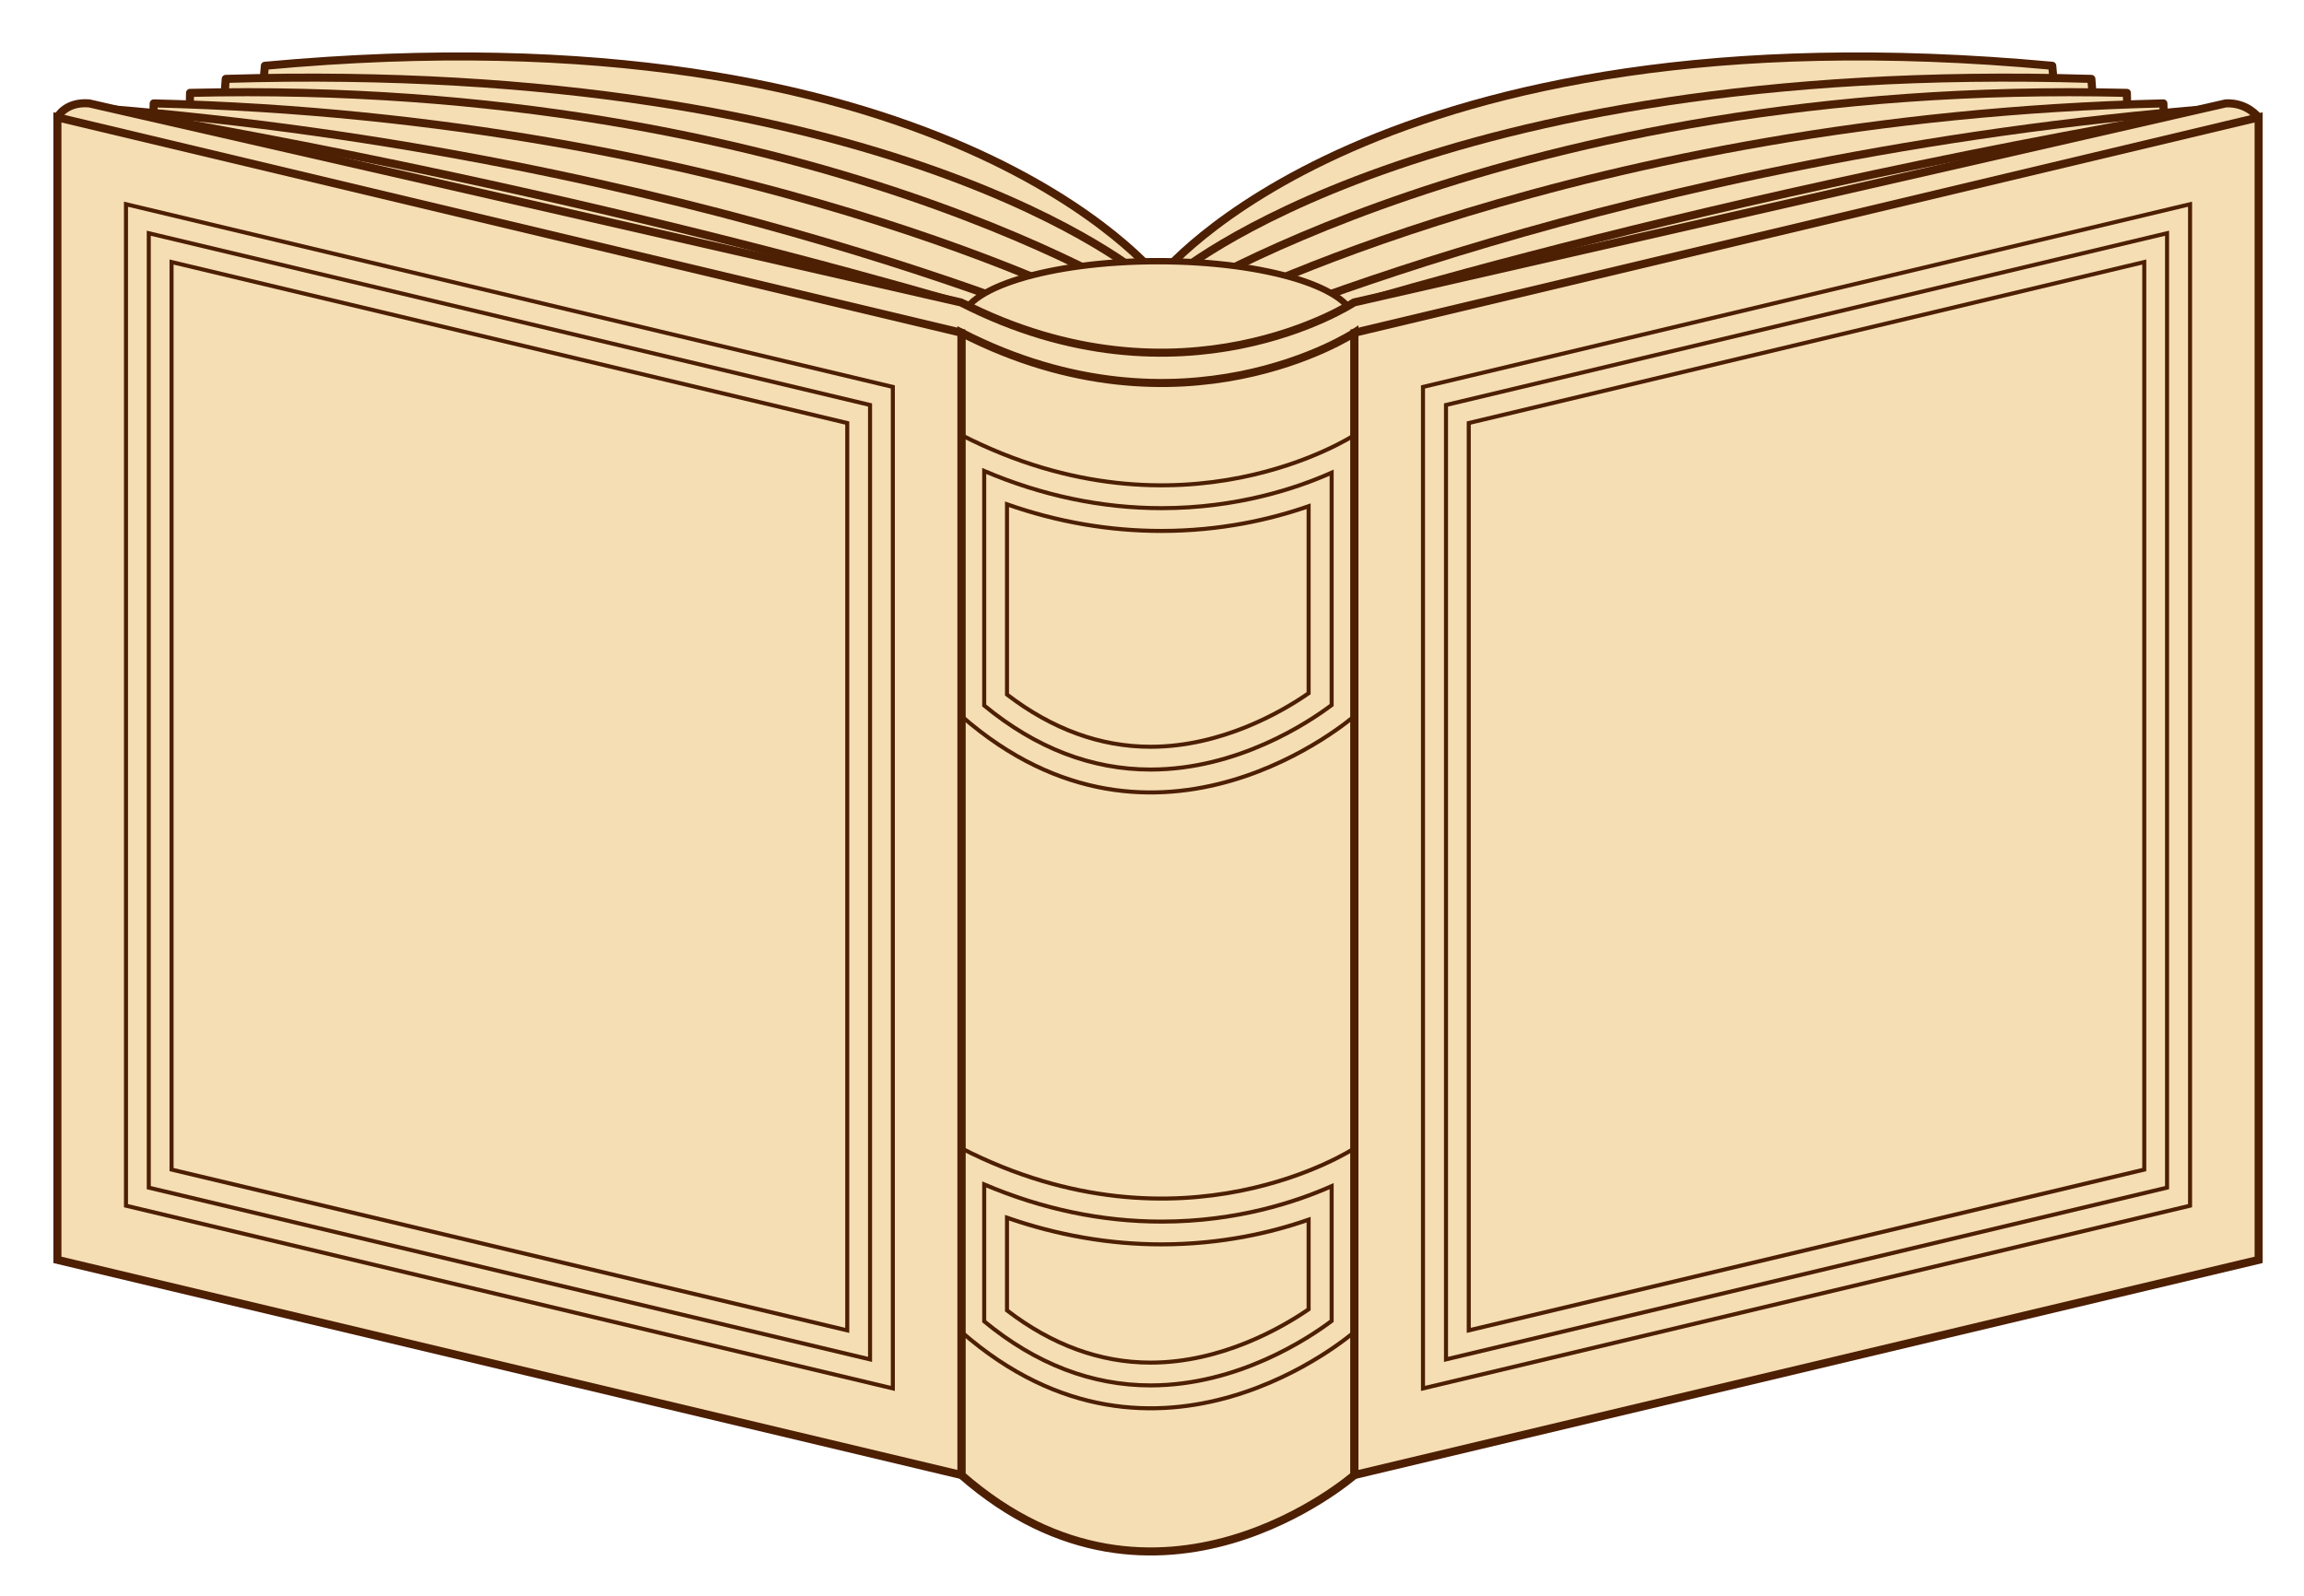 <?xml version="1.0" encoding="utf-8"?>
<!-- Generator: Adobe Illustrator 16.0.4, SVG Export Plug-In . SVG Version: 6.00 Build 0)  -->
<!DOCTYPE svg PUBLIC "-//W3C//DTD SVG 1.1//EN" "http://www.w3.org/Graphics/SVG/1.1/DTD/svg11.dtd">
<svg version="1.1" id="レイヤー_1" xmlns="http://www.w3.org/2000/svg" xmlns:xlink="http://www.w3.org/1999/xlink" x="0px"
	 y="0px" width="107.17px" height="74.26px" viewBox="0 0 107.17 74.26" enable-background="new 0 0 107.17 74.26"
	 xml:space="preserve">
<g>
	
		<path fill="#F5DEB3" stroke="#4D1F03" stroke-width="0.375" stroke-linecap="round" stroke-linejoin="round" stroke-miterlimit="10" d="
		M7.74,55.86l46.12,9.43V12.9c0,0-9.93-12.76-41.54-9.84L7.74,55.86z"/>
	
		<path fill="#F5DEB3" stroke="#4D1F03" stroke-width="0.375" stroke-linecap="round" stroke-linejoin="round" stroke-miterlimit="10" d="
		M6.53,57.069L52.65,66.5l0.56-53.61c0,0-11.72-10.14-42.71-9.22L6.53,57.069z"/>
	
		<path fill="#F5DEB3" stroke="#4D1F03" stroke-width="0.375" stroke-linecap="round" stroke-linejoin="round" stroke-miterlimit="10" d="
		M7.76,55.84l46.12,9.431v-50.9c0,0-16.15-10.74-45.04-10.05L7.76,55.84z"/>
	
		<path fill="#F5DEB3" stroke="#4D1F03" stroke-width="0.375" stroke-linecap="round" stroke-linejoin="round" stroke-miterlimit="10" d="
		M5.41,58.19l46.12,9.43V14.47c0,0-17.15-9.01-44.38-9.66L5.41,58.19z"/>
	
		<path fill="#F5DEB3" stroke="#4D1F03" stroke-width="0.375" stroke-linecap="round" stroke-linejoin="round" stroke-miterlimit="10" d="
		M5.41,58.19l46.12,10.83V15.88c0,0-19.21-8.66-46.87-10.84L5.41,58.19z"/>
	
		<path fill="#F5DEB3" stroke="#4D1F03" stroke-width="0.375" stroke-linecap="round" stroke-linejoin="round" stroke-miterlimit="10" d="
		M4.29,54.44l46.12,10.84l-1.23-49.8c0,0-18.38-6.01-44.52-10.43L4.29,54.44z"/>
	
		<path fill="#F5DEB3" stroke="#4D1F03" stroke-width="0.375" stroke-linecap="round" stroke-linejoin="round" stroke-miterlimit="10" d="
		M100.04,55.86l-46.12,9.43V12.9c0,0,9.931-12.76,41.54-9.84L100.04,55.86z"/>
	
		<path fill="#F5DEB3" stroke="#4D1F03" stroke-width="0.375" stroke-linecap="round" stroke-linejoin="round" stroke-miterlimit="10" d="
		M101.25,57.069L55.13,66.5l-0.561-53.61c0,0,11.721-10.14,42.711-9.22L101.25,57.069z"/>
	
		<path fill="#F5DEB3" stroke="#4D1F03" stroke-width="0.375" stroke-linecap="round" stroke-linejoin="round" stroke-miterlimit="10" d="
		M100.01,55.84l-46.12,9.431v-50.9c0,0,16.15-10.74,45.041-10.05L100.01,55.84z"/>
	
		<path fill="#F5DEB3" stroke="#4D1F03" stroke-width="0.375" stroke-linecap="round" stroke-linejoin="round" stroke-miterlimit="10" d="
		M102.37,58.19l-46.12,9.43V14.47c0,0,17.149-9.01,44.38-9.66L102.37,58.19z"/>
	
		<path fill="#F5DEB3" stroke="#4D1F03" stroke-width="0.375" stroke-linecap="round" stroke-linejoin="round" stroke-miterlimit="10" d="
		M102.37,58.19l-46.13,10.83V15.88c0,0,19.21-8.66,46.87-10.84L102.37,58.19z"/>
	
		<path fill="#F5DEB3" stroke="#4D1F03" stroke-width="0.375" stroke-linecap="round" stroke-linejoin="round" stroke-miterlimit="10" d="
		M103.49,54.44L57.37,65.28l1.23-49.8c0,0,18.379-6.01,44.52-10.43L103.49,54.44z"/>
</g>
<ellipse fill="#F5DEB3" stroke="#4D1F03" stroke-width="0.297" stroke-linecap="round" stroke-linejoin="round" stroke-miterlimit="10" cx="53.86" cy="14.98" rx="9.14" ry="2.83"/>
<g>
	
		<path fill="#F5DEB3" stroke="#4D1F03" stroke-width="0.375" stroke-linecap="round" stroke-linejoin="round" stroke-miterlimit="10" d="
		M4.15,57.96L2.67,5.46c0,0,0.36-0.74,1.48-0.65l40.55,9.26c10.279,5.26,18.279,0,18.279,0l40.551-9.26c1-0.05,1.52,0.65,1.52,0.65
		l-1.52,52.5l-40.551,9.27V67c0,0-9.14,8-18.279,0L4.15,57.96z"/>
</g>
<path fill="#F5DEB3" stroke="#4D1F03" stroke-width="0.375" stroke-miterlimit="10" d="M63,68.62c0,0-9.14,8-18.28,0V15.48
	c10.28,5.26,18.28,0,18.28,0V68.62z"/>
<path fill="none" stroke="#4D1F03" stroke-width="0.188" stroke-miterlimit="10" d="M63,33.31c0,0-9.14,8-18.28,0V20.24
	C55,25.5,63,20.24,63,20.24V33.31z"/>
<path fill="none" stroke="#4D1F03" stroke-width="0.188" stroke-miterlimit="10" d="M53.52,35.8c-2.74,0-5.34-1-7.74-2.98V21.91
	c2.7,1.15,5.47,1.73,8.25,1.73c3.51,0,6.27-0.92,7.911-1.65V32.8C60.88,33.6,57.58,35.8,53.52,35.8z"/>
<path fill="none" stroke="#4D1F03" stroke-width="0.188" stroke-miterlimit="10" d="M53.52,34.74c-2.34,0-4.58-0.82-6.68-2.43
	v-8.85c2.36,0.83,4.77,1.24,7.18,1.24c2.77,0,5.1-0.54,6.85-1.15v8.7C59.649,33.1,56.83,34.74,53.52,34.74z"/>
<path fill="none" stroke="#4D1F03" stroke-width="0.188" stroke-miterlimit="10" d="M63,61.96c0,0-9.14,8-18.28,0v-8.54
	c10.28,5.261,18.28,0,18.28,0V61.96z"/>
<path fill="none" stroke="#4D1F03" stroke-width="0.188" stroke-miterlimit="10" d="M53.52,64.45c-2.74,0-5.34-1-7.74-2.98v-6.369
	c2.7,1.149,5.47,1.729,8.25,1.729c3.51,0,6.27-0.92,7.911-1.649v6.27C60.88,62.25,57.58,64.45,53.52,64.45z"/>
<path fill="none" stroke="#4D1F03" stroke-width="0.188" stroke-miterlimit="10" d="M53.52,63.39c-2.34,0-4.58-0.82-6.68-2.43
	v-4.311c2.36,0.82,4.77,1.24,7.18,1.24c2.77,0,5.1-0.539,6.85-1.149v4.17C59.649,61.75,56.83,63.39,53.52,63.39z"/>
<polygon fill="#F5DEB3" stroke="#4D1F03" stroke-width="0.375" stroke-miterlimit="10" points="2.67,58.61 44.72,68.62 44.72,15.48 
	2.67,5.46 "/>
<polygon fill="none" stroke="#4D1F03" stroke-width="0.188" stroke-miterlimit="10" points="5.86,56.09 5.86,9.5 41.53,18 
	41.53,64.59 "/>
<polygon fill="none" stroke="#4D1F03" stroke-width="0.188" stroke-miterlimit="10" points="6.92,55.25 6.92,10.85 40.47,18.84 
	40.47,63.24 "/>
<polygon fill="none" stroke="#4D1F03" stroke-width="0.188" stroke-miterlimit="10" points="7.98,54.41 7.98,12.19 39.41,19.68 
	39.41,61.89 "/>
<polygon fill="#F5DEB3" stroke="#4D1F03" stroke-width="0.375" stroke-miterlimit="10" points="105.06,58.61 63,68.62 63,15.48 
	105.06,5.46 "/>
<polygon fill="none" stroke="#4D1F03" stroke-width="0.188" stroke-miterlimit="10" points="66.19,18 101.87,9.5 101.87,56.09 
	66.19,64.59 "/>
<polygon fill="none" stroke="#4D1F03" stroke-width="0.188" stroke-miterlimit="10" points="67.26,18.84 100.8,10.85 100.8,55.25 
	67.26,63.24 "/>
<polygon fill="none" stroke="#4D1F03" stroke-width="0.188" stroke-miterlimit="10" points="68.319,19.68 99.74,12.19 99.74,54.41 
	68.319,61.89 "/>
</svg>
